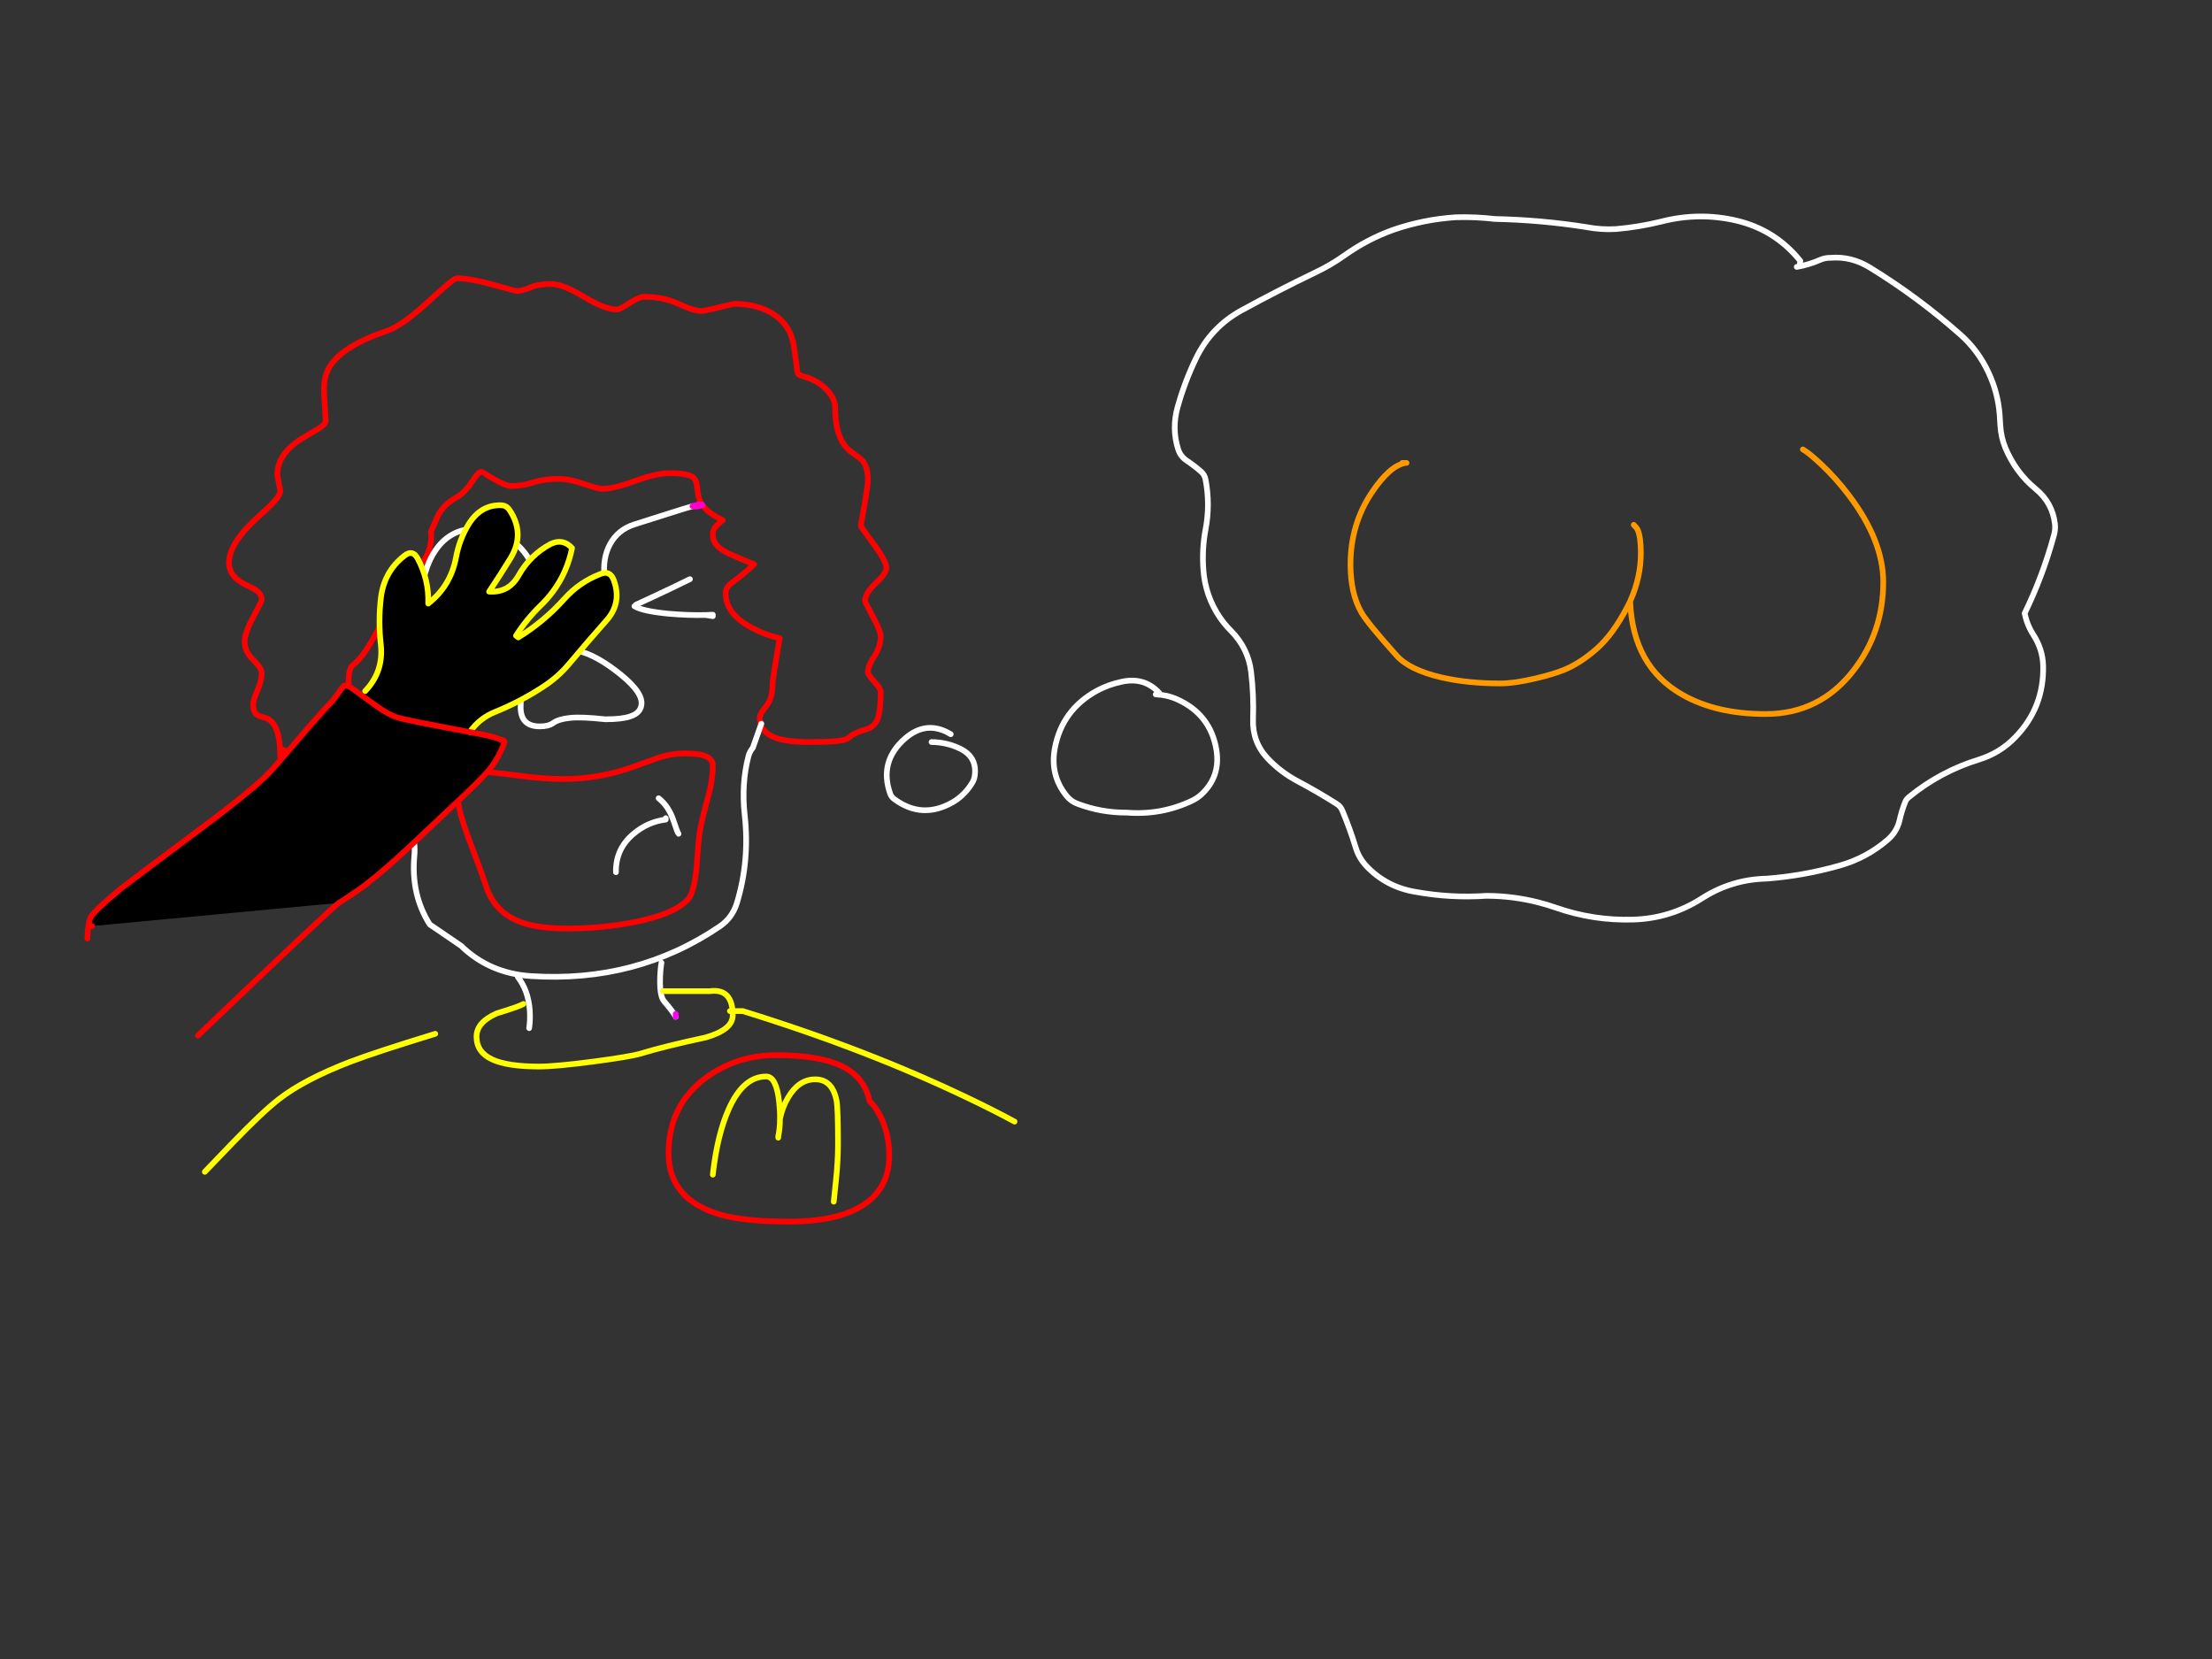 <?xml version="1.0" encoding="utf-8"?>
<svg id="EdithAnim08" image-rendering="inherit" baseProfile="basic" version="1.1" x="0px" y="0px" width="800" height="600" xmlns="http://www.w3.org/2000/svg" xmlns:xlink="http://www.w3.org/1999/xlink">
  <rect width="100%" height="100%" fill="#333333" stroke="none"/>
  <g id="Ronaldf143r1" overflow="visible">
    <g id="Ronaldf27r1">
      <g id="RonaldFacef1r1">
        <path id="Layer4_0_1_STROKES" stroke="#F00" stroke-width="2.058" stroke-linejoin="round" stroke-linecap="round" fill="none" d="M275.191,262.196 Q276.323,265.335 280.491,266.827 284.658,268.37 292.787,268.37 304.158,268.37 306.216,267.238 306.885,266.878 308.274,265.798 310.023,264.717 313.367,263.74 316.351,262.865 317.483,259.778 318.512,256.845 318.512,250.106 318.512,249.076 316.197,246.504 313.882,243.88 313.882,243.16 313.882,240.844 316.197,237.346 318.512,233.847 318.512,230.04 318.512,228.291 315.683,222.991 312.853,217.743 312.853,217.435 312.853,214.502 316.712,210.952 320.57,207.402 320.57,205.344 320.57,203.029 315.94,196.7 311.309,190.424 311.309,190.166 313.882,176.12 313.882,173.702 313.882,169.072 312.03,166.705 311.361,165.882 307.965,163.515 302.048,159.348 302.048,147.463 302.048,144.53 299.579,141.597 296.852,138.356 292.273,136.658 290.112,135.938 289.494,135.784 288.671,135.475 288.414,134.806 288.054,131.462 287.128,125.339 285.996,117.57 279.565,113.506 273.905,109.904 265.519,109.904 265.21,109.904 259.911,111.191 254.611,112.477 253.943,112.477 250.856,112.477 245.402,109.904 239.897,107.332 232.797,107.332 231.253,107.332 227.6,109.647 223.947,111.962 223.278,111.962 218.854,111.962 211.188,107.332 203.47,102.701 199.354,102.701 194.724,102.701 191.739,103.988 188.807,105.274 186.749,105.274 186.646,105.274 178.26,102.959 169.925,100.643 165.14,100.643 164.059,100.643 155.107,108.927 145.486,117.776 139.929,119.68 121.356,125.957 118.115,134.909 116.931,138.099 117.24,143.192 117.394,146.022 117.806,152.093 117.806,153.38 115.079,155.129 111.272,157.29 109.059,158.679 100.313,164.235 100.313,171.644 100.313,172.313 100.827,174.628 101.342,176.944 101.342,177.561 101.342,179.207 98.461,182.14 96.711,183.941 92.081,188.108 82.82,196.855 82.82,203.543 82.82,208.482 88.737,211.415 92.081,213.01 92.801,213.576 94.653,214.965 94.653,216.92 94.653,217.435 91.566,223.197 88.479,228.908 88.479,232.098 88.479,235.597 91.566,238.632 94.653,241.668 94.653,243.417 94.653,246.092 93.11,249.694 91.566,253.244 91.566,254.736 91.566,257.617 93.11,258.595 94.036,259.161 96.454,259.778 101.342,261.785 101.342,273.515 M101.856,270.943 Q107.567,273.207 108.339,273.464 110.191,274.03 112.661,274.03 122.488,274.03 124.391,267.393 125.06,265.077 125.318,260.035 125.678,253.553 126.038,250.877 125.986,247.739 126.089,245.578 126.244,241.565 127.581,240.587 130.72,238.272 134.476,231.789 137.666,226.387 138.386,223.609 139.929,217.641 141.473,214.759 144.405,209.203 150.219,205.601 153.821,203.337 155.21,198.707 156.29,195.311 155.879,192.224 158.143,186.771 159.172,185.124 161.23,182.037 165.14,179.876 168.175,178.178 170.799,174.062 173.012,170.615 174.144,170.615 174.246,170.615 178.465,173.188 182.993,175.76 184.691,175.76 188.961,175.76 192.871,174.474 196.782,173.188 201.927,173.188 205.94,173.188 211.085,174.989 216.178,176.789 217.876,176.789 221.992,176.789 229.658,173.96 237.324,171.13 242.315,171.13 248.643,171.13 250.65,172.622 251.936,173.599 252.193,176.532 252.45,180.082 253.531,181.986 253.685,182.243 253.84,182.449 253.943,182.603 254.045,182.706 256.206,185.69 261.403,188.108 258.985,190.115 258.419,190.989 257.801,191.864 257.801,193.51 257.801,197.061 262.226,199.479 264.953,201.022 272.722,204.058 269.686,207.093 264.644,210.798 262.432,212.393 262.432,214.605 262.432,222.065 272.104,227.159 276.941,229.68 281.983,230.812 L280.697,238.426 Q279.41,246.195 279.41,247.276 279.41,252.575 277.095,255.405 274.78,258.235 274.78,259.624 274.78,261.013 275.191,262.196 M172.343,280.204 Q167.146,281.027 166.117,282.879 165.654,283.651 165.654,288.436 165.654,293.169 169.719,303.819 175.07,318.071 175.43,319.357 178.157,329.081 186.955,332.94 193.54,335.821 205.271,335.821 217.259,335.821 228.886,333.609 244.27,330.625 249.003,325.017 251.01,322.65 251.936,313.749 252.605,303.716 253.171,300.269 253.943,296.05 256.258,287.561 257.801,281.953 257.801,276.859 257.801,273.978 253.685,273.001 251.524,272.486 247.203,272.486 243.138,272.486 238.456,273.927 237.942,274.081 229.658,277.117 217.001,281.747 203.727,281.747 196.679,281.747 187.109,280.461 177.591,279.175 173.886,279.175 M304.364,385.522 Q296.234,381.612 280.697,381.612 266.393,381.612 255.229,389.844 241.8,399.774 241.8,417.112 241.8,433.731 260.374,439.236 269.12,441.808 285.584,441.808 301.637,441.808 310.795,436.663 321.599,430.592 321.599,417.884 321.599,409.858 318.204,403.324 316.506,400.031 314.499,398.333 312.75,389.586 304.364,385.522Z" test="RonaldFace"/>
        <path id="Layer4_0_2_STROKES" stroke="#FFF" stroke-width="2.058" stroke-linejoin="round" stroke-linecap="round" fill="none" d="M275.191,262.196 L275.346,261.733 M250.444,183.066 Q247.614,183.889 241.286,185.896 230.224,189.446 229.452,189.652 223.484,191.555 220.603,196.855 217.876,201.948 218.648,208.688 M206.866,235.031 Q203.419,236.729 200.846,240.124 198.582,243.057 194.981,243.674 191.122,244.292 189.579,247.533 188.292,250.26 188.292,255.765 188.292,262.711 195.238,262.711 198.377,262.711 200.074,261.476 202.081,260.035 206.3,259.624 210.364,259.212 218.905,260.138 224.925,260.138 227.909,259.109 232.025,257.772 232.025,254.222 232.025,249.54 222.404,242.337 213.606,235.7 206.866,235.031Z M125.575,270.48 Q142.656,282.725 148.933,301.298 150.271,305.208 149.859,309.53 148.573,323.473 155.416,334.329 L166.735,342.047 Q177.025,352.028 191.945,353.006 230.224,355.527 260.374,334.998 264.901,331.911 266.548,326.457 271.178,311.125 269.326,294.713 268.091,283.599 270.664,273.567 271.127,271.817 272.259,270.48 L275.191,262.196 M194.466,208.688 Q192.305,203.132 189.63,199.736 186.955,196.34 183.147,194.282 178.62,191.761 177.745,191.504 176.716,191.195 172.343,191.195 163.699,191.195 158.503,197.678 154.438,202.72 152.792,211.261 M187.263,353.314 Q191.019,358.15 191.585,365.199 191.842,368.801 191.379,371.836 M239.228,348.169 Q238.713,351.256 238.713,355.115 238.713,360.466 240.205,362.164 243.447,365.919 244.373,367.72" test="RonaldFace"/>
        <path id="Layer4_0_3_STROKES" stroke="#F0C" stroke-width="2.058" stroke-linejoin="round" stroke-linecap="round" fill="none" d="M250.444,183.066 Q252.399,182.449 252.605,182.449 L253.84,182.449 M254.045,182.706 Q253.634,182.809 253.068,182.963 251.113,183.478 250.444,183.066" test="RonaldFace"/>
        <path id="Layer4_0_4_STROKES" stroke="#F0F" stroke-width="2.058" stroke-linejoin="round" stroke-linecap="round" fill="none" d="M244.373,367.72 L244.373,366.691" test="RonaldFace"/>
        <path id="Layer4_0_5_STROKES" stroke="#FF0" stroke-width="2.058" stroke-linejoin="round" stroke-linecap="round" fill="none" d="M366.927,405.639 Q359.518,401.626 350.926,397.51 313.882,379.657 268.606,365.662 L264.953,365.662 Q265.004,366.383 265.004,367.206 265.004,372.454 255.126,375.232 240.668,378.319 231.51,381.097 227.806,382.178 214.635,383.927 200.898,385.728 194.981,385.728 183.507,385.728 178.002,383.155 172.343,380.531 172.343,374.923 172.343,369.675 179.7,366.485 187.829,364.016 189.321,363.09 M157.422,373.894 Q135.762,380.531 126.604,384.03 109.934,390.461 100.827,397.561 94.859,402.192 84.209,413.253 78.961,418.707 74.073,423.801 M239.742,358.459 L256.772,358.459 Q264.335,357.482 264.953,365.662 L263.975,365.662 M257.801,424.83 Q257.853,424.572 257.853,424.315 259.499,410.166 263.564,401.111 268.812,389.329 277.095,389.329 280.799,389.329 281.777,398.539 282.137,401.78 282.086,404.61 282.96,400.442 285.018,396.944 288.877,390.358 294.845,390.358 301.071,390.358 302.563,398.127 303.077,400.905 303.077,413.768 303.077,419.993 302.306,427.196 301.894,431.261 301.688,433.113 301.534,434.554 301.534,434.605 M282.086,404.61 Q282.086,408.16 281.468,410.938 L281.468,411.453" test="RonaldFace"/>
        <path id="Layer3_0_1_STROKES" stroke="#FFF" stroke-width="2.058" stroke-linejoin="round" stroke-linecap="round" fill="none" d="M249.518,209.46 Q243.498,212.444 236.295,215.788 230.378,218.515 229.967,218.721 229.967,219.236 229.452,219.236 232.282,221.036 241.852,221.962 248.952,222.58 255.177,222.425 256.515,222.374 257.801,222.323 L257.801,222.837 255.177,222.425 M222.764,315.447 Q222.609,307.009 229.144,301.556 234.237,297.234 240.771,296.41 L240.771,295.896 M238.199,288.693 Q241.852,291.626 243.498,296.565 245.093,301.35 245.402,301.556 M157.422,221.294 Q164.677,223.352 172.497,225.152 180.42,226.953 182.118,226.953 L182.633,226.953 Q178.311,228.96 171.005,234.105 163.442,239.352 162.567,239.816" test="RonaldFace"/>
      </g>
      <g id="Ronald-Thought-Bubblef6r1">
        <path id="Layer2_0_1_STROKES" stroke="#FFF" stroke-width="2.058" stroke-linejoin="round" stroke-linecap="round" fill="none" d="M650.851,96.016 L651.108,94.369 Q642.104,83.153 628.11,79.809 614.527,76.619 600.893,80.118 592.764,82.124 584.429,82.845 578.975,83.153 573.676,82.124 557.366,79.552 540.645,79.192 533.596,78.369 526.548,78.574 514.766,79.346 503.653,83.205 494.34,86.601 486.262,92.363 481.272,95.913 475.612,98.588 462.132,105.071 448.961,112.274 437.951,118.345 432.497,129.716 428.433,138.153 425.912,147.157 423.699,155.029 426.117,162.541 426.941,165.062 429.153,166.554 431.828,168.355 434.401,170.567 435.687,171.75 435.996,173.397 437.745,182.452 435.996,191.558 434.658,198.71 435.224,206.119 435.893,215.534 441.244,223.406 442.993,225.927 445.205,228.139 451.431,234.468 452.46,242.906 453.489,251.395 453.18,260.038 452.871,268.219 458.325,274.136 463.11,279.281 469.593,282.676 476.744,286.484 483.536,290.806 484.873,291.629 485.542,293.327 488.32,299.964 490.378,306.755 491.51,310.357 494.186,313.238 501.389,320.801 511.885,322.55 524.644,324.865 537.507,323.991 547.025,323.991 556.337,326.357 559.579,327.181 562.82,328.313 576.248,332.995 590.654,332.583 604.237,332.171 615.659,324.814 626.309,318.023 639.017,317.765 652.292,316.736 665.206,313.083 675.135,310.305 682.75,303.668 686.043,300.838 687.02,296.619 687.741,293.327 689.027,290.085 689.438,289.056 690.313,288.336 701.735,278.972 715.884,274.65 723.498,272.232 728.901,266.573 739.294,255.871 738.933,240.745 738.779,234.931 735.486,229.734 733.943,227.368 733.017,224.692 732.554,223.252 732.245,221.811 738.882,208.177 742.895,193.359 743.41,191.456 743.204,189.552 742.329,181.886 736.309,176.895 729.004,170.927 725.248,161.923 723.704,158.167 723.447,153.897 723.344,151.891 723.19,149.884 722.572,142.012 719.228,134.861 715.472,126.68 708.835,120.866 693.709,107.489 676.473,96.891 669.682,92.62 662.067,93.238 660.112,93.186 658.208,94.009 654.247,95.759 649.822,96.53 M419.275,250.623 Q413.872,244.758 405.692,246.559 400.804,247.588 396.637,249.851 384.134,256.746 381.51,270.534 379.658,280.258 385.678,287.77 387.324,289.879 389.845,290.754 398.334,293.944 407.544,293.893 420.046,294.87 431.159,289.571 432.96,288.696 434.452,287.358 441.552,280.824 439.906,271.049 437.745,258.341 425.757,252.938 422.104,251.292 417.988,251.138 M343.849,265.544 Q335.257,260.296 327.436,266.984 317.764,275.371 321.983,287.153 322.394,288.233 323.423,289.005 333.507,296.465 344.569,290.137 348.994,287.564 351.721,282.934 352.39,281.75 352.544,280.413 353.367,273.827 347.399,270.843 342.511,268.425 336.903,268.373" test="Ronald Thought Bubble"/>
        <path id="Layer2_0_2_STROKES" stroke="#F90" stroke-width="2.058" stroke-linejoin="round" stroke-linecap="round" fill="none" d="M508.695,167.428 L508.232,167.428 Q502.624,168.457 496.192,178.027 488.423,189.603 488.423,204.112 488.423,214.66 492.385,221.554 494.752,225.567 505.145,237.143 509.775,242.288 521.197,244.964 530.767,247.176 542.6,247.176 547.694,247.176 555.514,245.324 561.791,243.832 565.598,242.288 571.361,239.973 577.432,234.674 583.451,229.323 588.494,219.599 589.06,218.518 589.574,217.489 589.625,217.283 589.677,217.181 593.433,208.743 593.433,199.996 593.433,194.285 592.301,191.661 591.992,190.941 590.86,189.809 M589.574,217.489 Q590.5,241.156 608.611,251.343 620.804,258.238 638.554,258.238 658.105,258.238 670.299,242.545 681.104,228.654 681.104,210.544 681.104,195.366 668.395,178.747 663.919,172.882 658.62,167.892 654.35,163.878 652.034,162.541 M508.232,167.428 L507.151,167.428" test="Ronald Thought Bubble"/>
      </g>
      <g id="Ronald-Han">
        <path fill="#000" stroke="none" d="M111.142,263.561 Q102.241,274.006 98.382,278.379 92.517,284.913 72.143,300.039 46.006,319.539 43.845,321.288 34.687,328.851 32.989,331.424 L33.298,334.922 122.564,326.536 Q129.715,321.957 132.905,319.436 139.336,314.394 147.62,306.676 157.91,297.004 164.238,291.036 173.242,282.649 176.535,278.842 179.159,275.806 181.011,271.845 182.657,268.449 182.4,268.037 182.297,267.832 178.593,266.597 177.101,266.134 169.898,264.745 166.553,264.076 161.923,263.253 147.208,260.474 144.121,259.6 140.417,258.519 135.323,254.763 133.57,253.531 130.95,251.625 130.924,251.588 130.847,251.522 129.4,250.459 127.657,249.155 124.879,247.303 124.159,248.229 123.541,249.052 120.351,253.374 117.573,256.204 111.142,263.561 M184.304,184.483 L181.165,182.733 Q173.859,182.528 169.435,189.679 166.09,195.184 164.907,201.718 162.952,211.957 154.874,218.285 155.183,209.642 151.015,201.924 149.215,198.683 146.385,200.895 138.873,206.658 137.741,216.33 136.764,224.768 137.741,233.206 138.77,242.981 132.03,249.978 L130.95,251.625 Q133.57,253.531 135.323,254.763 140.417,258.519 144.121,259.6 147.208,260.474 161.923,263.253 166.553,264.076 169.898,264.745 173.499,259.651 179.159,257.439 188.111,253.786 196.189,248.538 201.797,244.936 205.861,240.049 212.447,232.177 219.187,224.562 225.001,218.182 222.016,209.899 220.576,205.989 216.923,207.687 209.463,210.619 204.163,216.536 196.806,224.768 187.442,230.53 L186.619,229.913 Q190.375,223.996 195.417,219.108 198.006,216.623 200.047,213.809 205.131,206.945 206.89,198.22 203.597,194.618 199.173,196.728 191.815,200.638 187.596,208.047 184.046,214.478 176.895,213.963 180.908,207.995 184.612,201.924 190.015,193.075 184.304,184.483Z" test="Ronald Han" stroke-width="1.029"/>
        <path id="Layer1_0_1_STROKES" stroke="#FF0" stroke-width="2.058" stroke-linejoin="round" stroke-linecap="round" fill="none" d="M181.165,182.733 Q173.859,182.528 169.435,189.679 166.09,195.184 164.907,201.718 162.952,211.957 154.874,218.285 155.183,209.642 151.015,201.924 149.215,198.683 146.385,200.895 138.873,206.658 137.741,216.33 136.764,224.768 137.741,233.206 138.77,242.981 132.03,249.978 M169.898,264.745 Q173.499,259.651 179.159,257.439 188.111,253.786 196.189,248.538 201.797,244.936 205.861,240.049 212.447,232.177 219.187,224.562 225.001,218.182 222.016,209.899 220.576,205.989 216.923,207.687 209.463,210.619 204.163,216.536 196.806,224.768 187.442,230.53 L186.619,229.913 Q190.375,223.996 195.417,219.108 198.006,216.623 200.047,213.835 205.131,206.945 206.89,198.22 203.597,194.618 199.173,196.728 191.815,200.638 187.596,208.047 184.046,214.478 176.895,213.963 180.908,207.995 184.612,201.924 190.015,193.075 184.304,184.483 183.12,182.733 181.165,182.733" test="Ronald Han"/>
        <path id="Layer1_0_2_STROKES" stroke="#F00" stroke-width="2.058" stroke-linejoin="round" stroke-linecap="round" fill="none" d="M130.976,251.625 Q133.57,253.531 135.323,254.763 140.417,258.519 144.121,259.6 147.208,260.474 161.923,263.253 166.553,264.076 169.898,264.745 M32.989,331.424 Q34.687,328.851 43.845,321.288 46.006,319.539 72.143,300.039 92.517,284.913 98.382,278.379 102.241,274.006 111.142,263.561 117.573,256.204 120.351,253.374 123.541,249.052 124.159,248.229 124.879,247.303 127.657,249.155 129.4,250.459 130.873,251.548 130.924,251.588 130.976,251.625 M122.564,326.536 Q129.715,321.957 132.905,319.436 139.336,314.394 147.62,306.676 157.91,297.004 164.238,291.036 173.242,282.649 176.535,278.842 179.159,275.806 181.011,271.845 182.657,268.449 182.4,268.037 182.297,267.832 178.593,266.597 177.101,266.134 169.898,264.745 M32.989,331.424 Q32.274,332.556 31.934,335.077 L33.324,334.948 M31.6,339.45 Q31.665,336.894 31.934,335.077 M122.564,326.536 Q120.043,328.182 71.577,374.539" test="Ronald Han"/>
      </g>
    </g>
  </g>
</svg>